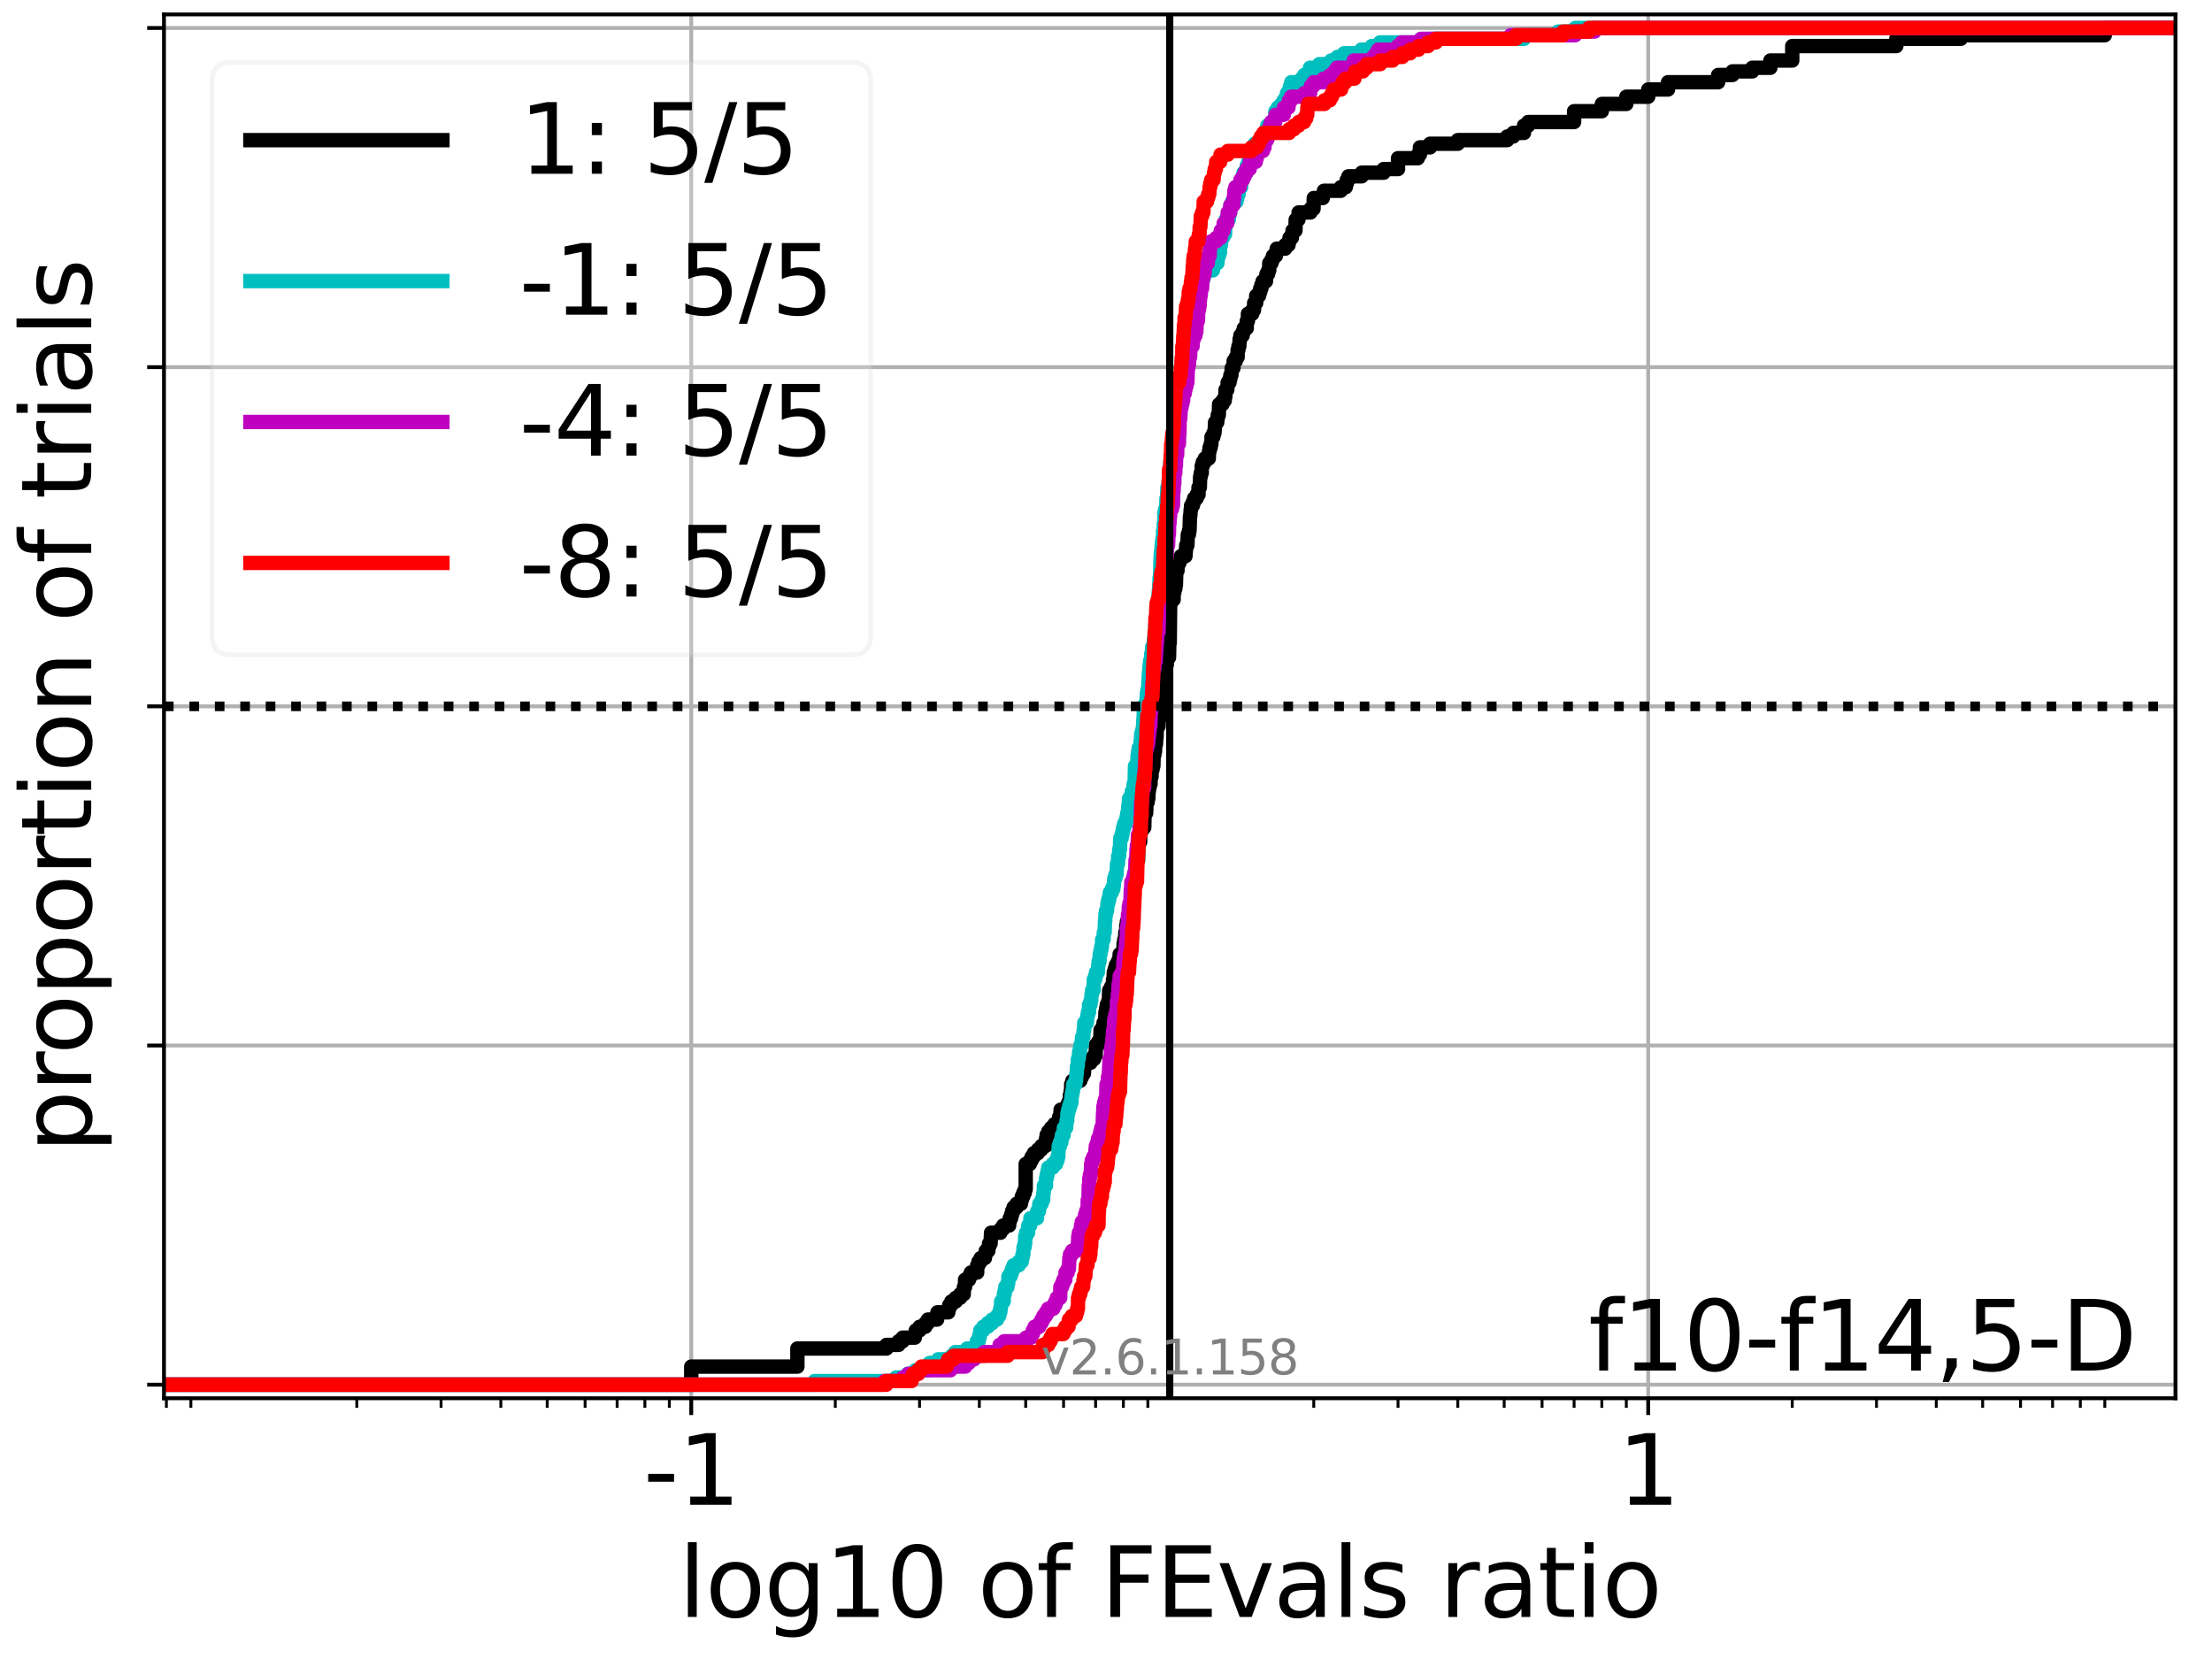 <?xml version="1.0" encoding="utf-8" standalone="no"?>
<!DOCTYPE svg PUBLIC "-//W3C//DTD SVG 1.1//EN"
  "http://www.w3.org/Graphics/SVG/1.1/DTD/svg11.dtd">
<svg xmlns:xlink="http://www.w3.org/1999/xlink" width="460.8pt" height="345.6pt" viewBox="0 0 460.8 345.6" xmlns="http://www.w3.org/2000/svg" version="1.1">
 <defs>
  <style type="text/css">*{stroke-linejoin: round; stroke-linecap: butt}</style>
 </defs>
 <g id="figure_1">
  <g id="patch_1">
   <path d="M 0 345.6 
L 460.8 345.6 
L 460.8 0 
L 0 0 
z
" style="fill: #ffffff"/>
  </g>
  <g id="axes_1">
   <g id="patch_2">
    <path d="M 34.16 291.28 
L 453.192 291.28 
L 453.192 3 
L 34.16 3 
z
" style="fill: #ffffff"/>
   </g>
   <g id="matplotlib.axis_1">
    <g id="xtick_1">
     <g id="line2d_1">
      <path d="M 143.999 291.28 
L 143.999 3 
" clip-path="url(#p4e012f866b)" style="fill: none; stroke: #b0b0b0; stroke-width: 0.8; stroke-linecap: square"/>
     </g>
     <g id="line2d_2">
      <defs>
       <path id="m812139f37d" d="M 0 0 
L 0 3.5 
" style="stroke: #000000; stroke-width: 0.8"/>
      </defs>
      <g>
       <use xlink:href="#m812139f37d" x="143.999" y="291.28" style="stroke: #000000; stroke-width: 0.8"/>
      </g>
     </g>
     <g id="text_1">
      <!-- -1 -->
      <g transform="translate(134.029 313.477)scale(0.2 -0.2)">
       <defs>
        <path id="DejaVuSans-2d" d="M 313 2009 
L 1997 2009 
L 1997 1497 
L 313 1497 
L 313 2009 
z
" transform="scale(0.016)"/>
        <path id="DejaVuSans-31" d="M 794 531 
L 1825 531 
L 1825 4091 
L 703 3866 
L 703 4441 
L 1819 4666 
L 2450 4666 
L 2450 531 
L 3481 531 
L 3481 0 
L 794 0 
L 794 531 
z
" transform="scale(0.016)"/>
       </defs>
       <use xlink:href="#DejaVuSans-2d"/>
       <use xlink:href="#DejaVuSans-31" x="36.084"/>
      </g>
     </g>
    </g>
    <g id="xtick_2">
     <g id="line2d_3">
      <path d="M 343.353 291.28 
L 343.353 3 
" clip-path="url(#p4e012f866b)" style="fill: none; stroke: #b0b0b0; stroke-width: 0.8; stroke-linecap: square"/>
     </g>
     <g id="line2d_4">
      <g>
       <use xlink:href="#m812139f37d" x="343.353" y="291.28" style="stroke: #000000; stroke-width: 0.8"/>
      </g>
     </g>
     <g id="text_2">
      <!-- 1 -->
      <g transform="translate(336.99 313.477)scale(0.2 -0.2)">
       <use xlink:href="#DejaVuSans-31"/>
      </g>
     </g>
    </g>
    <g id="xtick_3">
     <g id="line2d_5">
      <defs>
       <path id="m8f3ded51da" d="M 0 0 
L 0 2 
" style="stroke: #000000; stroke-width: 0.6"/>
      </defs>
      <g>
       <use xlink:href="#m8f3ded51da" x="34.663" y="291.28" style="stroke: #000000; stroke-width: 0.6"/>
      </g>
     </g>
    </g>
    <g id="xtick_4">
     <g id="line2d_6">
      <g>
       <use xlink:href="#m8f3ded51da" x="39.762" y="291.28" style="stroke: #000000; stroke-width: 0.6"/>
      </g>
     </g>
    </g>
    <g id="xtick_5">
     <g id="line2d_7">
      <g>
       <use xlink:href="#m8f3ded51da" x="74.328" y="291.28" style="stroke: #000000; stroke-width: 0.6"/>
      </g>
     </g>
    </g>
    <g id="xtick_6">
     <g id="line2d_8">
      <g>
       <use xlink:href="#m8f3ded51da" x="91.88" y="291.28" style="stroke: #000000; stroke-width: 0.6"/>
      </g>
     </g>
    </g>
    <g id="xtick_7">
     <g id="line2d_9">
      <g>
       <use xlink:href="#m8f3ded51da" x="104.334" y="291.28" style="stroke: #000000; stroke-width: 0.6"/>
      </g>
     </g>
    </g>
    <g id="xtick_8">
     <g id="line2d_10">
      <g>
       <use xlink:href="#m8f3ded51da" x="113.994" y="291.28" style="stroke: #000000; stroke-width: 0.6"/>
      </g>
     </g>
    </g>
    <g id="xtick_9">
     <g id="line2d_11">
      <g>
       <use xlink:href="#m8f3ded51da" x="121.886" y="291.28" style="stroke: #000000; stroke-width: 0.6"/>
      </g>
     </g>
    </g>
    <g id="xtick_10">
     <g id="line2d_12">
      <g>
       <use xlink:href="#m8f3ded51da" x="128.559" y="291.28" style="stroke: #000000; stroke-width: 0.6"/>
      </g>
     </g>
    </g>
    <g id="xtick_11">
     <g id="line2d_13">
      <g>
       <use xlink:href="#m8f3ded51da" x="134.34" y="291.28" style="stroke: #000000; stroke-width: 0.6"/>
      </g>
     </g>
    </g>
    <g id="xtick_12">
     <g id="line2d_14">
      <g>
       <use xlink:href="#m8f3ded51da" x="139.438" y="291.28" style="stroke: #000000; stroke-width: 0.6"/>
      </g>
     </g>
    </g>
    <g id="xtick_13">
     <g id="line2d_15">
      <g>
       <use xlink:href="#m8f3ded51da" x="174.005" y="291.28" style="stroke: #000000; stroke-width: 0.6"/>
      </g>
     </g>
    </g>
    <g id="xtick_14">
     <g id="line2d_16">
      <g>
       <use xlink:href="#m8f3ded51da" x="191.557" y="291.28" style="stroke: #000000; stroke-width: 0.6"/>
      </g>
     </g>
    </g>
    <g id="xtick_15">
     <g id="line2d_17">
      <g>
       <use xlink:href="#m8f3ded51da" x="204.011" y="291.28" style="stroke: #000000; stroke-width: 0.6"/>
      </g>
     </g>
    </g>
    <g id="xtick_16">
     <g id="line2d_18">
      <g>
       <use xlink:href="#m8f3ded51da" x="213.67" y="291.28" style="stroke: #000000; stroke-width: 0.6"/>
      </g>
     </g>
    </g>
    <g id="xtick_17">
     <g id="line2d_19">
      <g>
       <use xlink:href="#m8f3ded51da" x="221.563" y="291.28" style="stroke: #000000; stroke-width: 0.6"/>
      </g>
     </g>
    </g>
    <g id="xtick_18">
     <g id="line2d_20">
      <g>
       <use xlink:href="#m8f3ded51da" x="228.236" y="291.28" style="stroke: #000000; stroke-width: 0.6"/>
      </g>
     </g>
    </g>
    <g id="xtick_19">
     <g id="line2d_21">
      <g>
       <use xlink:href="#m8f3ded51da" x="234.016" y="291.28" style="stroke: #000000; stroke-width: 0.6"/>
      </g>
     </g>
    </g>
    <g id="xtick_20">
     <g id="line2d_22">
      <g>
       <use xlink:href="#m8f3ded51da" x="239.115" y="291.28" style="stroke: #000000; stroke-width: 0.6"/>
      </g>
     </g>
    </g>
    <g id="xtick_21">
     <g id="line2d_23">
      <g>
       <use xlink:href="#m8f3ded51da" x="273.682" y="291.28" style="stroke: #000000; stroke-width: 0.6"/>
      </g>
     </g>
    </g>
    <g id="xtick_22">
     <g id="line2d_24">
      <g>
       <use xlink:href="#m8f3ded51da" x="291.234" y="291.28" style="stroke: #000000; stroke-width: 0.6"/>
      </g>
     </g>
    </g>
    <g id="xtick_23">
     <g id="line2d_25">
      <g>
       <use xlink:href="#m8f3ded51da" x="303.687" y="291.28" style="stroke: #000000; stroke-width: 0.6"/>
      </g>
     </g>
    </g>
    <g id="xtick_24">
     <g id="line2d_26">
      <g>
       <use xlink:href="#m8f3ded51da" x="313.347" y="291.28" style="stroke: #000000; stroke-width: 0.6"/>
      </g>
     </g>
    </g>
    <g id="xtick_25">
     <g id="line2d_27">
      <g>
       <use xlink:href="#m8f3ded51da" x="321.24" y="291.28" style="stroke: #000000; stroke-width: 0.6"/>
      </g>
     </g>
    </g>
    <g id="xtick_26">
     <g id="line2d_28">
      <g>
       <use xlink:href="#m8f3ded51da" x="327.913" y="291.28" style="stroke: #000000; stroke-width: 0.6"/>
      </g>
     </g>
    </g>
    <g id="xtick_27">
     <g id="line2d_29">
      <g>
       <use xlink:href="#m8f3ded51da" x="333.693" y="291.28" style="stroke: #000000; stroke-width: 0.6"/>
      </g>
     </g>
    </g>
    <g id="xtick_28">
     <g id="line2d_30">
      <g>
       <use xlink:href="#m8f3ded51da" x="338.792" y="291.28" style="stroke: #000000; stroke-width: 0.6"/>
      </g>
     </g>
    </g>
    <g id="xtick_29">
     <g id="line2d_31">
      <g>
       <use xlink:href="#m8f3ded51da" x="373.358" y="291.28" style="stroke: #000000; stroke-width: 0.6"/>
      </g>
     </g>
    </g>
    <g id="xtick_30">
     <g id="line2d_32">
      <g>
       <use xlink:href="#m8f3ded51da" x="390.911" y="291.28" style="stroke: #000000; stroke-width: 0.6"/>
      </g>
     </g>
    </g>
    <g id="xtick_31">
     <g id="line2d_33">
      <g>
       <use xlink:href="#m8f3ded51da" x="403.364" y="291.28" style="stroke: #000000; stroke-width: 0.6"/>
      </g>
     </g>
    </g>
    <g id="xtick_32">
     <g id="line2d_34">
      <g>
       <use xlink:href="#m8f3ded51da" x="413.024" y="291.28" style="stroke: #000000; stroke-width: 0.6"/>
      </g>
     </g>
    </g>
    <g id="xtick_33">
     <g id="line2d_35">
      <g>
       <use xlink:href="#m8f3ded51da" x="420.916" y="291.28" style="stroke: #000000; stroke-width: 0.6"/>
      </g>
     </g>
    </g>
    <g id="xtick_34">
     <g id="line2d_36">
      <g>
       <use xlink:href="#m8f3ded51da" x="427.589" y="291.28" style="stroke: #000000; stroke-width: 0.6"/>
      </g>
     </g>
    </g>
    <g id="xtick_35">
     <g id="line2d_37">
      <g>
       <use xlink:href="#m8f3ded51da" x="433.37" y="291.28" style="stroke: #000000; stroke-width: 0.6"/>
      </g>
     </g>
    </g>
    <g id="xtick_36">
     <g id="line2d_38">
      <g>
       <use xlink:href="#m8f3ded51da" x="438.469" y="291.28" style="stroke: #000000; stroke-width: 0.6"/>
      </g>
     </g>
    </g>
    <g id="text_3">
     <!-- log10 of FEvals ratio -->
     <g transform="translate(141.371 336.833)scale(0.2 -0.2)">
      <defs>
       <path id="DejaVuSans-6c" d="M 603 4863 
L 1178 4863 
L 1178 0 
L 603 0 
L 603 4863 
z
" transform="scale(0.016)"/>
       <path id="DejaVuSans-6f" d="M 1959 3097 
Q 1497 3097 1228 2736 
Q 959 2375 959 1747 
Q 959 1119 1226 758 
Q 1494 397 1959 397 
Q 2419 397 2687 759 
Q 2956 1122 2956 1747 
Q 2956 2369 2687 2733 
Q 2419 3097 1959 3097 
z
M 1959 3584 
Q 2709 3584 3137 3096 
Q 3566 2609 3566 1747 
Q 3566 888 3137 398 
Q 2709 -91 1959 -91 
Q 1206 -91 779 398 
Q 353 888 353 1747 
Q 353 2609 779 3096 
Q 1206 3584 1959 3584 
z
" transform="scale(0.016)"/>
       <path id="DejaVuSans-67" d="M 2906 1791 
Q 2906 2416 2648 2759 
Q 2391 3103 1925 3103 
Q 1463 3103 1205 2759 
Q 947 2416 947 1791 
Q 947 1169 1205 825 
Q 1463 481 1925 481 
Q 2391 481 2648 825 
Q 2906 1169 2906 1791 
z
M 3481 434 
Q 3481 -459 3084 -895 
Q 2688 -1331 1869 -1331 
Q 1566 -1331 1297 -1286 
Q 1028 -1241 775 -1147 
L 775 -588 
Q 1028 -725 1275 -790 
Q 1522 -856 1778 -856 
Q 2344 -856 2625 -561 
Q 2906 -266 2906 331 
L 2906 616 
Q 2728 306 2450 153 
Q 2172 0 1784 0 
Q 1141 0 747 490 
Q 353 981 353 1791 
Q 353 2603 747 3093 
Q 1141 3584 1784 3584 
Q 2172 3584 2450 3431 
Q 2728 3278 2906 2969 
L 2906 3500 
L 3481 3500 
L 3481 434 
z
" transform="scale(0.016)"/>
       <path id="DejaVuSans-30" d="M 2034 4250 
Q 1547 4250 1301 3770 
Q 1056 3291 1056 2328 
Q 1056 1369 1301 889 
Q 1547 409 2034 409 
Q 2525 409 2770 889 
Q 3016 1369 3016 2328 
Q 3016 3291 2770 3770 
Q 2525 4250 2034 4250 
z
M 2034 4750 
Q 2819 4750 3233 4129 
Q 3647 3509 3647 2328 
Q 3647 1150 3233 529 
Q 2819 -91 2034 -91 
Q 1250 -91 836 529 
Q 422 1150 422 2328 
Q 422 3509 836 4129 
Q 1250 4750 2034 4750 
z
" transform="scale(0.016)"/>
       <path id="DejaVuSans-20" transform="scale(0.016)"/>
       <path id="DejaVuSans-66" d="M 2375 4863 
L 2375 4384 
L 1825 4384 
Q 1516 4384 1395 4259 
Q 1275 4134 1275 3809 
L 1275 3500 
L 2222 3500 
L 2222 3053 
L 1275 3053 
L 1275 0 
L 697 0 
L 697 3053 
L 147 3053 
L 147 3500 
L 697 3500 
L 697 3744 
Q 697 4328 969 4595 
Q 1241 4863 1831 4863 
L 2375 4863 
z
" transform="scale(0.016)"/>
       <path id="DejaVuSans-46" d="M 628 4666 
L 3309 4666 
L 3309 4134 
L 1259 4134 
L 1259 2759 
L 3109 2759 
L 3109 2228 
L 1259 2228 
L 1259 0 
L 628 0 
L 628 4666 
z
" transform="scale(0.016)"/>
       <path id="DejaVuSans-45" d="M 628 4666 
L 3578 4666 
L 3578 4134 
L 1259 4134 
L 1259 2753 
L 3481 2753 
L 3481 2222 
L 1259 2222 
L 1259 531 
L 3634 531 
L 3634 0 
L 628 0 
L 628 4666 
z
" transform="scale(0.016)"/>
       <path id="DejaVuSans-76" d="M 191 3500 
L 800 3500 
L 1894 563 
L 2988 3500 
L 3597 3500 
L 2284 0 
L 1503 0 
L 191 3500 
z
" transform="scale(0.016)"/>
       <path id="DejaVuSans-61" d="M 2194 1759 
Q 1497 1759 1228 1600 
Q 959 1441 959 1056 
Q 959 750 1161 570 
Q 1363 391 1709 391 
Q 2188 391 2477 730 
Q 2766 1069 2766 1631 
L 2766 1759 
L 2194 1759 
z
M 3341 1997 
L 3341 0 
L 2766 0 
L 2766 531 
Q 2569 213 2275 61 
Q 1981 -91 1556 -91 
Q 1019 -91 701 211 
Q 384 513 384 1019 
Q 384 1609 779 1909 
Q 1175 2209 1959 2209 
L 2766 2209 
L 2766 2266 
Q 2766 2663 2505 2880 
Q 2244 3097 1772 3097 
Q 1472 3097 1187 3025 
Q 903 2953 641 2809 
L 641 3341 
Q 956 3463 1253 3523 
Q 1550 3584 1831 3584 
Q 2591 3584 2966 3190 
Q 3341 2797 3341 1997 
z
" transform="scale(0.016)"/>
       <path id="DejaVuSans-73" d="M 2834 3397 
L 2834 2853 
Q 2591 2978 2328 3040 
Q 2066 3103 1784 3103 
Q 1356 3103 1142 2972 
Q 928 2841 928 2578 
Q 928 2378 1081 2264 
Q 1234 2150 1697 2047 
L 1894 2003 
Q 2506 1872 2764 1633 
Q 3022 1394 3022 966 
Q 3022 478 2636 193 
Q 2250 -91 1575 -91 
Q 1294 -91 989 -36 
Q 684 19 347 128 
L 347 722 
Q 666 556 975 473 
Q 1284 391 1588 391 
Q 1994 391 2212 530 
Q 2431 669 2431 922 
Q 2431 1156 2273 1281 
Q 2116 1406 1581 1522 
L 1381 1569 
Q 847 1681 609 1914 
Q 372 2147 372 2553 
Q 372 3047 722 3315 
Q 1072 3584 1716 3584 
Q 2034 3584 2315 3537 
Q 2597 3491 2834 3397 
z
" transform="scale(0.016)"/>
       <path id="DejaVuSans-72" d="M 2631 2963 
Q 2534 3019 2420 3045 
Q 2306 3072 2169 3072 
Q 1681 3072 1420 2755 
Q 1159 2438 1159 1844 
L 1159 0 
L 581 0 
L 581 3500 
L 1159 3500 
L 1159 2956 
Q 1341 3275 1631 3429 
Q 1922 3584 2338 3584 
Q 2397 3584 2469 3576 
Q 2541 3569 2628 3553 
L 2631 2963 
z
" transform="scale(0.016)"/>
       <path id="DejaVuSans-74" d="M 1172 4494 
L 1172 3500 
L 2356 3500 
L 2356 3053 
L 1172 3053 
L 1172 1153 
Q 1172 725 1289 603 
Q 1406 481 1766 481 
L 2356 481 
L 2356 0 
L 1766 0 
Q 1100 0 847 248 
Q 594 497 594 1153 
L 594 3053 
L 172 3053 
L 172 3500 
L 594 3500 
L 594 4494 
L 1172 4494 
z
" transform="scale(0.016)"/>
       <path id="DejaVuSans-69" d="M 603 3500 
L 1178 3500 
L 1178 0 
L 603 0 
L 603 3500 
z
M 603 4863 
L 1178 4863 
L 1178 4134 
L 603 4134 
L 603 4863 
z
" transform="scale(0.016)"/>
      </defs>
      <use xlink:href="#DejaVuSans-6c"/>
      <use xlink:href="#DejaVuSans-6f" x="27.783"/>
      <use xlink:href="#DejaVuSans-67" x="88.965"/>
      <use xlink:href="#DejaVuSans-31" x="152.441"/>
      <use xlink:href="#DejaVuSans-30" x="216.064"/>
      <use xlink:href="#DejaVuSans-20" x="279.688"/>
      <use xlink:href="#DejaVuSans-6f" x="311.475"/>
      <use xlink:href="#DejaVuSans-66" x="372.656"/>
      <use xlink:href="#DejaVuSans-20" x="407.861"/>
      <use xlink:href="#DejaVuSans-46" x="439.648"/>
      <use xlink:href="#DejaVuSans-45" x="497.168"/>
      <use xlink:href="#DejaVuSans-76" x="560.352"/>
      <use xlink:href="#DejaVuSans-61" x="619.531"/>
      <use xlink:href="#DejaVuSans-6c" x="680.811"/>
      <use xlink:href="#DejaVuSans-73" x="708.594"/>
      <use xlink:href="#DejaVuSans-20" x="760.693"/>
      <use xlink:href="#DejaVuSans-72" x="792.48"/>
      <use xlink:href="#DejaVuSans-61" x="833.594"/>
      <use xlink:href="#DejaVuSans-74" x="894.873"/>
      <use xlink:href="#DejaVuSans-69" x="934.082"/>
      <use xlink:href="#DejaVuSans-6f" x="961.865"/>
     </g>
    </g>
   </g>
   <g id="matplotlib.axis_2">
    <g id="ytick_1">
     <g id="line2d_39">
      <path d="M 34.16 288.454 
L 453.192 288.454 
" clip-path="url(#p4e012f866b)" style="fill: none; stroke: #b0b0b0; stroke-width: 0.8; stroke-linecap: square"/>
     </g>
     <g id="line2d_40">
      <defs>
       <path id="mecc41ce97c" d="M 0 0 
L -3.5 0 
" style="stroke: #000000; stroke-width: 0.8"/>
      </defs>
      <g>
       <use xlink:href="#mecc41ce97c" x="34.16" y="288.454" style="stroke: #000000; stroke-width: 0.8"/>
      </g>
     </g>
    </g>
    <g id="ytick_2">
     <g id="line2d_41">
      <path d="M 34.16 217.797 
L 453.192 217.797 
" clip-path="url(#p4e012f866b)" style="fill: none; stroke: #b0b0b0; stroke-width: 0.8; stroke-linecap: square"/>
     </g>
     <g id="line2d_42">
      <g>
       <use xlink:href="#mecc41ce97c" x="34.16" y="217.797" style="stroke: #000000; stroke-width: 0.8"/>
      </g>
     </g>
    </g>
    <g id="ytick_3">
     <g id="line2d_43">
      <path d="M 34.16 147.14 
L 453.192 147.14 
" clip-path="url(#p4e012f866b)" style="fill: none; stroke: #b0b0b0; stroke-width: 0.8; stroke-linecap: square"/>
     </g>
     <g id="line2d_44">
      <g>
       <use xlink:href="#mecc41ce97c" x="34.16" y="147.14" style="stroke: #000000; stroke-width: 0.8"/>
      </g>
     </g>
    </g>
    <g id="ytick_4">
     <g id="line2d_45">
      <path d="M 34.16 76.483 
L 453.192 76.483 
" clip-path="url(#p4e012f866b)" style="fill: none; stroke: #b0b0b0; stroke-width: 0.8; stroke-linecap: square"/>
     </g>
     <g id="line2d_46">
      <g>
       <use xlink:href="#mecc41ce97c" x="34.16" y="76.483" style="stroke: #000000; stroke-width: 0.8"/>
      </g>
     </g>
    </g>
    <g id="ytick_5">
     <g id="line2d_47">
      <path d="M 34.16 5.826 
L 453.192 5.826 
" clip-path="url(#p4e012f866b)" style="fill: none; stroke: #b0b0b0; stroke-width: 0.8; stroke-linecap: square"/>
     </g>
     <g id="line2d_48">
      <g>
       <use xlink:href="#mecc41ce97c" x="34.16" y="5.826" style="stroke: #000000; stroke-width: 0.8"/>
      </g>
     </g>
    </g>
    <g id="text_4">
     <!-- proportion of trials -->
     <g transform="translate(19.001 240.146)rotate(-90)scale(0.2 -0.2)">
      <defs>
       <path id="DejaVuSans-70" d="M 1159 525 
L 1159 -1331 
L 581 -1331 
L 581 3500 
L 1159 3500 
L 1159 2969 
Q 1341 3281 1617 3432 
Q 1894 3584 2278 3584 
Q 2916 3584 3314 3078 
Q 3713 2572 3713 1747 
Q 3713 922 3314 415 
Q 2916 -91 2278 -91 
Q 1894 -91 1617 61 
Q 1341 213 1159 525 
z
M 3116 1747 
Q 3116 2381 2855 2742 
Q 2594 3103 2138 3103 
Q 1681 3103 1420 2742 
Q 1159 2381 1159 1747 
Q 1159 1113 1420 752 
Q 1681 391 2138 391 
Q 2594 391 2855 752 
Q 3116 1113 3116 1747 
z
" transform="scale(0.016)"/>
       <path id="DejaVuSans-6e" d="M 3513 2113 
L 3513 0 
L 2938 0 
L 2938 2094 
Q 2938 2591 2744 2837 
Q 2550 3084 2163 3084 
Q 1697 3084 1428 2787 
Q 1159 2491 1159 1978 
L 1159 0 
L 581 0 
L 581 3500 
L 1159 3500 
L 1159 2956 
Q 1366 3272 1645 3428 
Q 1925 3584 2291 3584 
Q 2894 3584 3203 3211 
Q 3513 2838 3513 2113 
z
" transform="scale(0.016)"/>
      </defs>
      <use xlink:href="#DejaVuSans-70"/>
      <use xlink:href="#DejaVuSans-72" x="63.477"/>
      <use xlink:href="#DejaVuSans-6f" x="102.34"/>
      <use xlink:href="#DejaVuSans-70" x="163.521"/>
      <use xlink:href="#DejaVuSans-6f" x="226.998"/>
      <use xlink:href="#DejaVuSans-72" x="288.18"/>
      <use xlink:href="#DejaVuSans-74" x="329.293"/>
      <use xlink:href="#DejaVuSans-69" x="368.502"/>
      <use xlink:href="#DejaVuSans-6f" x="396.285"/>
      <use xlink:href="#DejaVuSans-6e" x="457.467"/>
      <use xlink:href="#DejaVuSans-20" x="520.846"/>
      <use xlink:href="#DejaVuSans-6f" x="552.633"/>
      <use xlink:href="#DejaVuSans-66" x="613.814"/>
      <use xlink:href="#DejaVuSans-20" x="649.02"/>
      <use xlink:href="#DejaVuSans-74" x="680.807"/>
      <use xlink:href="#DejaVuSans-72" x="720.016"/>
      <use xlink:href="#DejaVuSans-69" x="761.129"/>
      <use xlink:href="#DejaVuSans-61" x="788.912"/>
      <use xlink:href="#DejaVuSans-6c" x="850.191"/>
      <use xlink:href="#DejaVuSans-73" x="877.975"/>
     </g>
    </g>
   </g>
   <g id="line2d_49">
    <path d="M 34.16 288.454 
L 143.999 288.454 
L 143.999 284.685 
L 166.112 284.685 
L 166.112 280.917 
L 184.671 280.917 
L 184.671 280.163 
L 187.198 280.163 
L 187.198 279.41 
L 188.046 279.41 
L 188.046 278.656 
L 190.573 278.656 
L 190.573 277.902 
L 190.772 277.902 
L 190.772 277.149 
L 191.557 277.149 
L 191.557 276.395 
L 192.758 276.395 
L 192.758 275.641 
L 193.299 275.641 
L 193.299 274.888 
L 195.211 274.888 
L 195.285 273.38 
L 197.549 273.38 
L 197.549 272.627 
L 197.738 272.627 
L 197.738 271.873 
L 198.178 271.873 
L 198.178 271.119 
L 199.105 271.119 
L 199.105 270.366 
L 200.012 270.366 
L 200.012 269.612 
L 200.762 269.612 
L 200.803 268.105 
L 201.037 268.105 
L 201.037 266.597 
L 201.867 266.597 
L 201.867 265.844 
L 202.247 265.844 
L 202.247 265.09 
L 203.564 265.09 
L 203.564 263.583 
L 203.831 263.583 
L 203.831 262.829 
L 204.283 262.829 
L 204.283 262.075 
L 205.177 262.075 
L 205.177 261.321 
L 205.354 261.321 
L 205.354 260.568 
L 205.885 260.568 
L 205.885 259.814 
L 206.031 259.814 
L 206.031 259.06 
L 206.358 259.06 
L 206.455 256.799 
L 208.413 256.799 
L 208.413 256.046 
L 208.982 256.046 
L 208.982 255.292 
L 210.222 255.292 
L 210.222 254.538 
L 210.345 254.538 
L 210.345 253.785 
L 210.632 253.785 
L 210.632 253.031 
L 210.85 253.031 
L 210.85 252.277 
L 211.143 252.277 
L 211.143 251.524 
L 211.777 251.524 
L 211.777 250.77 
L 212.684 250.77 
L 212.684 250.016 
L 212.859 250.016 
L 212.859 249.263 
L 213.16 249.263 
L 213.16 248.509 
L 213.475 248.509 
L 213.475 247.755 
L 213.67 247.755 
L 213.67 242.48 
L 214.539 242.48 
L 214.539 241.726 
L 214.92 241.726 
L 214.92 240.972 
L 215.373 240.972 
L 215.373 240.219 
L 216.234 240.219 
L 216.234 239.465 
L 216.955 239.465 
L 216.955 238.711 
L 217.849 238.711 
L 217.9 237.204 
L 218.026 237.204 
L 218.026 236.45 
L 218.376 236.45 
L 218.376 235.697 
L 218.96 235.697 
L 218.96 234.943 
L 219.645 234.943 
L 219.645 234.189 
L 220.638 234.189 
L 220.638 232.682 
L 220.881 232.682 
L 220.946 231.175 
L 222.172 231.175 
L 222.172 230.421 
L 222.536 230.421 
L 222.536 229.667 
L 222.855 229.667 
L 222.872 228.16 
L 223.017 228.16 
L 223.017 227.406 
L 223.143 227.406 
L 223.143 225.899 
L 223.399 225.899 
L 223.399 225.145 
L 225.04 225.145 
L 225.04 224.392 
L 225.377 224.392 
L 225.377 223.638 
L 225.798 223.638 
L 225.89 222.13 
L 226.062 222.13 
L 226.062 221.377 
L 227.203 221.377 
L 227.203 220.623 
L 227.924 220.623 
L 227.924 219.869 
L 228.236 219.869 
L 228.324 217.608 
L 228.861 217.608 
L 228.861 216.855 
L 229.225 216.855 
L 229.265 214.594 
L 229.72 214.594 
L 229.72 213.84 
L 229.883 213.84 
L 229.883 213.086 
L 230.217 213.086 
L 230.287 210.825 
L 230.429 210.825 
L 230.429 210.072 
L 230.558 210.072 
L 230.558 209.318 
L 230.857 209.318 
L 230.857 208.564 
L 230.989 208.564 
L 231.067 206.303 
L 231.469 206.303 
L 231.469 205.55 
L 231.867 205.55 
L 231.867 204.042 
L 231.991 204.042 
L 232.019 202.535 
L 232.246 202.535 
L 232.246 201.781 
L 232.472 201.781 
L 232.472 201.028 
L 232.874 201.028 
L 232.874 200.274 
L 233.166 200.274 
L 233.246 198.767 
L 233.978 198.767 
L 234.074 196.506 
L 234.208 196.506 
L 234.208 195.752 
L 234.364 195.752 
L 234.428 194.245 
L 234.581 194.245 
L 234.643 192.737 
L 234.751 192.737 
L 234.751 191.984 
L 234.989 191.984 
L 234.989 191.23 
L 235.152 191.23 
L 235.152 190.476 
L 235.391 190.476 
L 235.391 189.723 
L 235.554 189.723 
L 235.61 187.462 
L 235.724 187.462 
L 235.751 185.954 
L 235.958 185.954 
L 235.96 184.447 
L 236.078 184.447 
L 236.11 182.939 
L 236.274 182.939 
L 236.274 182.186 
L 236.43 182.186 
L 236.43 181.432 
L 236.589 181.432 
L 236.676 179.925 
L 236.776 179.925 
L 236.776 179.171 
L 237.09 179.171 
L 237.136 176.156 
L 237.215 176.156 
L 237.215 175.403 
L 237.515 175.403 
L 237.538 173.142 
L 237.844 173.142 
L 237.844 172.388 
L 238.372 172.388 
L 238.435 169.373 
L 238.77 169.373 
L 238.837 167.112 
L 239.076 167.112 
L 239.076 166.359 
L 239.213 166.359 
L 239.264 164.851 
L 239.331 164.851 
L 239.331 164.098 
L 239.477 164.098 
L 239.477 163.344 
L 239.677 163.344 
L 239.697 161.837 
L 239.879 161.837 
L 239.932 160.329 
L 240.099 160.329 
L 240.099 159.576 
L 240.269 159.576 
L 240.325 157.315 
L 240.468 157.315 
L 240.468 156.561 
L 240.606 156.561 
L 240.658 155.054 
L 240.801 155.054 
L 240.897 153.546 
L 240.932 153.546 
L 240.993 151.285 
L 241.347 151.285 
L 241.395 149.778 
L 241.529 149.778 
L 241.532 148.271 
L 241.749 148.271 
L 241.769 146.763 
L 241.88 146.763 
L 241.986 143.748 
L 242.045 143.748 
L 242.045 142.995 
L 242.257 142.995 
L 242.257 141.487 
L 242.447 141.487 
L 242.447 140.734 
L 242.693 140.734 
L 242.787 139.226 
L 242.889 139.226 
L 242.889 138.473 
L 243.063 138.473 
L 243.063 136.965 
L 243.53 136.965 
L 243.588 133.951 
L 243.676 133.951 
L 243.764 125.66 
L 243.948 125.66 
L 243.948 124.907 
L 244.491 124.907 
L 244.491 123.399 
L 244.642 123.399 
L 244.642 122.646 
L 244.842 122.646 
L 244.842 121.892 
L 244.961 121.892 
L 245.05 118.877 
L 245.297 118.877 
L 245.302 117.37 
L 245.658 117.37 
L 245.658 116.616 
L 245.995 116.616 
L 245.995 115.863 
L 246.95 115.863 
L 247.058 114.355 
L 247.105 114.355 
L 247.105 113.602 
L 247.355 113.602 
L 247.443 111.341 
L 247.675 111.341 
L 247.675 110.587 
L 247.802 110.587 
L 247.891 107.572 
L 247.953 107.572 
L 248.055 106.065 
L 248.129 106.065 
L 248.129 105.311 
L 248.5 105.311 
L 248.5 104.557 
L 248.755 104.557 
L 248.755 103.804 
L 249.296 103.804 
L 249.296 103.05 
L 249.672 103.05 
L 249.672 101.543 
L 249.947 101.543 
L 250.01 99.282 
L 250.149 99.282 
L 250.149 98.528 
L 250.349 98.528 
L 250.349 97.021 
L 250.56 97.021 
L 250.56 96.267 
L 250.98 96.267 
L 250.98 95.513 
L 251.814 95.513 
L 251.852 94.006 
L 251.977 94.006 
L 251.977 93.252 
L 252.204 93.252 
L 252.204 92.499 
L 252.363 92.499 
L 252.381 90.991 
L 252.773 90.991 
L 252.773 90.238 
L 252.988 90.238 
L 253.099 88.73 
L 253.12 88.73 
L 253.12 87.977 
L 253.569 87.977 
L 253.569 87.223 
L 253.681 87.223 
L 253.681 86.469 
L 253.897 86.469 
L 253.961 84.208 
L 254.671 84.208 
L 254.671 83.455 
L 255.129 83.455 
L 255.129 82.701 
L 255.26 82.701 
L 255.302 81.194 
L 255.671 81.194 
L 255.741 79.686 
L 256.129 79.686 
L 256.129 78.933 
L 256.301 78.933 
L 256.301 78.179 
L 256.521 78.179 
L 256.592 76.672 
L 256.951 76.672 
L 256.998 75.164 
L 257.462 75.164 
L 257.462 74.411 
L 257.818 74.411 
L 257.82 72.903 
L 257.982 72.903 
L 257.982 72.15 
L 258.171 72.15 
L 258.242 70.642 
L 258.387 70.642 
L 258.387 69.888 
L 258.869 69.888 
L 258.869 69.135 
L 259.105 69.135 
L 259.105 68.381 
L 259.72 68.381 
L 259.72 66.874 
L 259.967 66.874 
L 259.967 65.366 
L 260.865 65.366 
L 260.865 64.613 
L 261.228 64.613 
L 261.266 63.105 
L 261.689 63.105 
L 261.691 61.598 
L 262.307 61.598 
L 262.307 60.844 
L 262.527 60.844 
L 262.527 60.091 
L 262.77 60.091 
L 262.77 59.337 
L 263.036 59.337 
L 263.036 58.583 
L 263.729 58.583 
L 263.824 57.076 
L 264.177 57.076 
L 264.177 56.322 
L 264.411 56.322 
L 264.411 54.815 
L 264.875 54.815 
L 264.875 54.061 
L 265.176 54.061 
L 265.176 53.308 
L 265.789 53.308 
L 265.789 52.554 
L 265.963 52.554 
L 265.963 51.8 
L 267.727 51.8 
L 267.727 51.047 
L 268.42 51.047 
L 268.42 50.293 
L 268.627 50.293 
L 268.627 49.539 
L 269.121 49.539 
L 269.121 48.786 
L 269.268 48.786 
L 269.268 48.032 
L 269.868 48.032 
L 269.915 45.771 
L 270.48 45.771 
L 270.523 44.264 
L 272.992 44.264 
L 272.992 43.51 
L 273.633 43.51 
L 273.682 41.249 
L 275.568 41.249 
L 275.568 40.495 
L 275.801 40.495 
L 275.801 39.742 
L 279.307 39.742 
L 279.307 38.988 
L 280.355 38.988 
L 280.355 38.234 
L 280.562 38.234 
L 280.562 37.481 
L 280.9 37.481 
L 280.9 36.727 
L 283.672 36.727 
L 283.672 35.973 
L 288.24 35.973 
L 288.24 35.22 
L 291.234 35.22 
L 291.234 32.959 
L 295.36 32.959 
L 295.36 32.205 
L 295.795 32.205 
L 295.795 30.697 
L 297.907 30.697 
L 297.907 29.944 
L 303.687 29.944 
L 303.687 29.19 
L 313.979 29.19 
L 313.979 28.436 
L 315.233 28.436 
L 315.233 27.683 
L 317.473 27.683 
L 317.473 26.175 
L 318.344 26.175 
L 318.344 25.422 
L 327.913 25.422 
L 327.913 23.161 
L 333.693 23.161 
L 333.693 21.653 
L 338.792 21.653 
L 338.792 20.146 
L 343.353 20.146 
L 343.353 18.639 
L 347.479 18.639 
L 347.479 17.131 
L 357.918 17.131 
L 357.918 15.624 
L 360.905 15.624 
L 360.905 14.87 
L 365.031 14.87 
L 365.031 14.117 
L 368.797 14.117 
L 368.797 12.609 
L 373.358 12.609 
L 373.358 9.595 
L 395.037 9.595 
L 395.037 8.087 
L 408.463 8.087 
L 408.463 7.334 
L 438.469 7.334 
L 438.469 5.826 
L 453.192 5.826 
L 453.192 5.826 
" clip-path="url(#p4e012f866b)" style="fill: none; stroke: #000000; stroke-width: 3; stroke-linecap: square"/>
   </g>
   <g id="line2d_50">
    <path clip-path="url(#p4e012f866b)" style="fill: none; stroke: #000000; stroke-width: 3; stroke-linecap: square"/>
   </g>
   <g id="line2d_51">
    <path d="M 34.16 288.454 
L 169.69 288.454 
L 169.69 287.7 
L 186.676 287.7 
L 186.676 286.946 
L 189.067 286.946 
L 189.067 286.193 
L 190.708 286.193 
L 190.708 285.439 
L 193.185 285.439 
L 193.185 284.685 
L 193.636 284.685 
L 193.636 283.932 
L 195.43 283.932 
L 195.43 283.178 
L 198.276 283.178 
L 198.276 282.424 
L 198.975 282.424 
L 198.975 281.671 
L 201.472 281.671 
L 201.472 280.917 
L 203.281 280.917 
L 203.281 280.163 
L 203.49 280.163 
L 203.49 279.41 
L 203.873 279.41 
L 203.873 278.656 
L 204.079 278.656 
L 204.079 277.902 
L 204.216 277.902 
L 204.216 277.149 
L 204.825 277.149 
L 204.825 276.395 
L 205.76 276.395 
L 205.76 275.641 
L 206.677 275.641 
L 206.677 274.888 
L 207.693 274.888 
L 207.693 274.134 
L 208.161 274.134 
L 208.161 273.38 
L 208.367 273.38 
L 208.367 272.627 
L 208.503 272.627 
L 208.558 271.119 
L 209.078 271.119 
L 209.113 269.612 
L 209.284 269.612 
L 209.284 268.858 
L 209.421 268.858 
L 209.421 268.105 
L 209.877 268.105 
L 209.877 267.351 
L 210.03 267.351 
L 210.084 265.844 
L 210.552 265.844 
L 210.552 265.09 
L 210.824 265.09 
L 210.824 264.336 
L 211.147 264.336 
L 211.147 263.583 
L 212.222 263.583 
L 212.222 262.829 
L 212.846 262.829 
L 212.846 262.075 
L 213.008 262.075 
L 213.008 261.321 
L 213.174 261.321 
L 213.226 259.814 
L 213.432 259.814 
L 213.432 259.06 
L 213.559 259.06 
L 213.568 257.553 
L 213.763 257.553 
L 213.763 256.799 
L 214.177 256.799 
L 214.202 255.292 
L 214.607 255.292 
L 214.653 253.785 
L 216.017 253.785 
L 216.084 252.277 
L 216.447 252.277 
L 216.509 250.77 
L 216.978 250.77 
L 216.978 250.016 
L 217.296 250.016 
L 217.353 248.509 
L 217.427 248.509 
L 217.462 247.002 
L 217.893 247.002 
L 217.91 245.494 
L 218.045 245.494 
L 218.045 244.741 
L 218.213 244.741 
L 218.213 243.987 
L 218.379 243.987 
L 218.379 243.233 
L 219.293 243.233 
L 219.293 242.48 
L 219.992 242.48 
L 219.992 241.726 
L 220.304 241.726 
L 220.304 240.972 
L 220.463 240.972 
L 220.561 238.711 
L 220.823 238.711 
L 220.823 237.958 
L 221.093 237.958 
L 221.093 237.204 
L 221.222 237.204 
L 221.222 236.45 
L 221.574 236.45 
L 221.621 234.943 
L 222.098 234.943 
L 222.19 233.436 
L 222.332 233.436 
L 222.36 231.928 
L 222.527 231.928 
L 222.527 231.175 
L 222.735 231.175 
L 222.735 230.421 
L 222.961 230.421 
L 222.961 229.667 
L 223.219 229.667 
L 223.25 228.16 
L 223.363 228.16 
L 223.363 227.406 
L 223.505 227.406 
L 223.57 225.899 
L 224.023 225.899 
L 224.023 225.145 
L 224.161 225.145 
L 224.228 223.638 
L 224.298 223.638 
L 224.365 222.13 
L 224.507 222.13 
L 224.553 220.623 
L 224.716 220.623 
L 224.807 219.116 
L 224.974 219.116 
L 224.974 218.362 
L 225.109 218.362 
L 225.109 217.608 
L 225.369 217.608 
L 225.401 216.101 
L 225.656 216.101 
L 225.746 214.594 
L 225.863 214.594 
L 225.866 213.086 
L 226.415 213.086 
L 226.518 211.579 
L 226.635 211.579 
L 226.635 210.825 
L 226.862 210.825 
L 226.869 209.318 
L 227.159 209.318 
L 227.159 208.564 
L 227.299 208.564 
L 227.397 207.057 
L 227.498 207.057 
L 227.498 206.303 
L 227.804 206.303 
L 227.858 204.042 
L 228.134 204.042 
L 228.134 203.289 
L 228.323 203.289 
L 228.323 202.535 
L 228.707 202.535 
L 228.775 201.028 
L 228.862 201.028 
L 228.862 200.274 
L 229.062 200.274 
L 229.087 198.767 
L 229.253 198.767 
L 229.253 198.013 
L 229.401 198.013 
L 229.401 197.259 
L 229.551 197.259 
L 229.592 195.752 
L 229.89 195.752 
L 229.943 194.245 
L 230.114 194.245 
L 230.187 191.984 
L 230.235 191.984 
L 230.289 190.476 
L 230.409 190.476 
L 230.409 189.723 
L 230.611 189.723 
L 230.709 188.215 
L 230.861 188.215 
L 230.861 187.462 
L 231.068 187.462 
L 231.068 186.708 
L 231.196 186.708 
L 231.196 185.954 
L 231.608 185.954 
L 231.608 185.2 
L 231.929 185.2 
L 231.929 184.447 
L 232.044 184.447 
L 232.136 182.939 
L 232.371 182.939 
L 232.371 182.186 
L 232.599 182.186 
L 232.699 179.925 
L 232.907 179.925 
L 232.923 178.417 
L 233.121 178.417 
L 233.157 176.91 
L 233.31 176.91 
L 233.371 174.649 
L 233.647 174.649 
L 233.647 173.895 
L 233.822 173.895 
L 233.822 173.142 
L 233.964 173.142 
L 233.964 172.388 
L 234.169 172.388 
L 234.169 171.634 
L 234.496 171.634 
L 234.496 170.881 
L 234.717 170.881 
L 234.717 170.127 
L 234.836 170.127 
L 234.836 169.373 
L 235.008 169.373 
L 235.055 167.866 
L 235.132 167.866 
L 235.215 166.359 
L 235.616 166.359 
L 235.616 165.605 
L 235.783 165.605 
L 235.783 164.851 
L 236.062 164.851 
L 236.166 163.344 
L 236.353 163.344 
L 236.444 159.576 
L 236.886 159.576 
L 236.99 157.315 
L 237.102 157.315 
L 237.102 156.561 
L 237.215 156.561 
L 237.215 155.807 
L 237.546 155.807 
L 237.618 154.3 
L 237.687 154.3 
L 237.75 152.793 
L 237.965 152.793 
L 237.965 152.039 
L 238.086 152.039 
L 238.194 149.778 
L 238.254 149.778 
L 238.269 148.271 
L 238.454 148.271 
L 238.462 146.763 
L 238.79 146.763 
L 238.875 145.256 
L 238.911 145.256 
L 238.911 144.502 
L 239.028 144.502 
L 239.028 143.748 
L 239.161 143.748 
L 239.27 141.487 
L 239.279 141.487 
L 239.364 139.98 
L 239.42 139.98 
L 239.503 138.473 
L 239.584 138.473 
L 239.584 137.719 
L 239.751 137.719 
L 239.816 136.212 
L 239.937 136.212 
L 240.025 134.704 
L 240.337 134.704 
L 240.372 133.197 
L 240.473 133.197 
L 240.539 131.69 
L 240.614 131.69 
L 240.67 130.182 
L 240.733 130.182 
L 240.781 128.675 
L 240.901 128.675 
L 240.924 127.168 
L 241.138 127.168 
L 241.23 124.907 
L 241.284 124.907 
L 241.385 123.399 
L 241.402 123.399 
L 241.503 121.892 
L 241.521 121.892 
L 241.553 120.385 
L 241.66 120.385 
L 241.752 116.616 
L 241.775 116.616 
L 241.84 115.109 
L 241.904 115.109 
L 242.001 113.602 
L 242.059 113.602 
L 242.059 112.848 
L 242.173 112.848 
L 242.173 112.094 
L 242.291 112.094 
L 242.297 110.587 
L 242.403 110.587 
L 242.443 109.08 
L 242.523 109.08 
L 242.578 106.818 
L 242.718 106.818 
L 242.718 106.065 
L 242.925 106.065 
L 243.001 103.804 
L 243.121 103.804 
L 243.187 101.543 
L 243.399 101.543 
L 243.467 100.035 
L 243.676 100.035 
L 243.72 97.021 
L 243.789 97.021 
L 243.789 96.267 
L 243.954 96.267 
L 244.055 94.76 
L 244.122 94.76 
L 244.224 92.499 
L 244.485 92.499 
L 244.506 90.991 
L 244.671 90.991 
L 244.742 89.484 
L 245.103 89.484 
L 245.157 87.977 
L 245.27 87.977 
L 245.324 86.469 
L 245.455 86.469 
L 245.564 84.208 
L 245.579 84.208 
L 245.647 82.701 
L 245.805 82.701 
L 245.891 81.194 
L 245.945 81.194 
L 246.012 78.933 
L 246.063 78.933 
L 246.068 77.425 
L 246.231 77.425 
L 246.3 74.411 
L 246.601 74.411 
L 246.607 72.903 
L 246.796 72.903 
L 246.852 70.642 
L 246.964 70.642 
L 247.033 69.135 
L 247.363 69.135 
L 247.366 67.627 
L 247.584 67.627 
L 247.584 66.874 
L 247.877 66.874 
L 247.885 65.366 
L 248.504 65.366 
L 248.504 64.613 
L 248.621 64.613 
L 248.621 63.859 
L 248.937 63.859 
L 248.993 62.352 
L 249.117 62.352 
L 249.146 60.844 
L 249.426 60.844 
L 249.456 59.337 
L 249.845 59.337 
L 249.845 58.583 
L 250.569 58.583 
L 250.569 57.83 
L 250.778 57.83 
L 250.778 57.076 
L 251.014 57.076 
L 251.014 56.322 
L 252.674 56.322 
L 252.674 55.569 
L 252.868 55.569 
L 252.868 54.815 
L 253.616 54.815 
L 253.716 53.308 
L 253.938 53.308 
L 253.938 52.554 
L 254.151 52.554 
L 254.171 51.047 
L 254.36 51.047 
L 254.371 49.539 
L 254.771 49.539 
L 254.771 48.786 
L 255.201 48.786 
L 255.281 46.525 
L 255.321 46.525 
L 255.321 45.771 
L 255.973 45.771 
L 255.973 45.017 
L 256.09 45.017 
L 256.09 44.264 
L 256.271 44.264 
L 256.324 42.756 
L 256.65 42.756 
L 256.65 42.003 
L 257.589 42.003 
L 257.589 41.249 
L 257.742 41.249 
L 257.742 40.495 
L 258.02 40.495 
L 258.08 38.988 
L 258.542 38.988 
L 258.553 37.481 
L 258.845 37.481 
L 258.845 36.727 
L 259.042 36.727 
L 259.042 35.973 
L 259.691 35.973 
L 259.744 34.466 
L 260.067 34.466 
L 260.067 33.712 
L 260.205 33.712 
L 260.205 32.959 
L 260.651 32.959 
L 260.651 32.205 
L 261.009 32.205 
L 261.009 31.451 
L 261.228 31.451 
L 261.228 30.697 
L 261.384 30.697 
L 261.384 29.944 
L 262.498 29.944 
L 262.498 29.19 
L 263.242 29.19 
L 263.242 28.436 
L 263.373 28.436 
L 263.373 27.683 
L 263.789 27.683 
L 263.789 26.929 
L 263.988 26.929 
L 263.988 26.175 
L 265.182 26.175 
L 265.182 25.422 
L 265.509 25.422 
L 265.509 24.668 
L 265.634 24.668 
L 265.692 23.161 
L 266.181 23.161 
L 266.181 22.407 
L 266.955 22.407 
L 266.955 21.653 
L 267.412 21.653 
L 267.412 20.9 
L 267.901 20.9 
L 267.901 20.146 
L 268.111 20.146 
L 268.111 19.392 
L 268.559 19.392 
L 268.559 18.639 
L 268.764 18.639 
L 268.764 17.885 
L 268.992 17.885 
L 268.992 17.131 
L 271.126 17.131 
L 271.126 16.378 
L 271.693 16.378 
L 271.693 15.624 
L 272.847 15.624 
L 272.885 14.117 
L 274.826 14.117 
L 274.826 13.363 
L 277.281 13.363 
L 277.281 12.609 
L 278.608 12.609 
L 278.608 11.856 
L 279.987 11.856 
L 279.987 11.102 
L 283.569 11.102 
L 283.569 10.348 
L 285.747 10.348 
L 285.747 9.595 
L 287.467 9.595 
L 287.467 8.841 
L 298.298 8.841 
L 298.298 8.087 
L 317.468 8.087 
L 317.468 7.334 
L 324.569 7.334 
L 324.569 6.58 
L 328.151 6.58 
L 328.151 5.826 
L 453.192 5.826 
L 453.192 5.826 
" clip-path="url(#p4e012f866b)" style="fill: none; stroke: #00bfbf; stroke-width: 3; stroke-linecap: square"/>
   </g>
   <g id="line2d_52">
    <path clip-path="url(#p4e012f866b)" style="fill: none; stroke: #00bfbf; stroke-width: 3; stroke-linecap: square"/>
   </g>
   <g id="line2d_53">
    <path d="M 34.16 288.454 
L 184.277 288.454 
L 184.277 287.7 
L 188.115 287.7 
L 188.115 286.946 
L 189.2 286.946 
L 189.2 286.193 
L 191.292 286.193 
L 191.292 285.439 
L 198.002 285.439 
L 198.002 284.685 
L 201.086 284.685 
L 201.086 283.932 
L 201.839 283.932 
L 201.839 283.178 
L 202.925 283.178 
L 202.925 282.424 
L 205.016 282.424 
L 205.016 281.671 
L 208.203 281.671 
L 208.24 280.163 
L 209.174 280.163 
L 209.174 279.41 
L 213.723 279.41 
L 213.723 278.656 
L 214.81 278.656 
L 214.81 277.902 
L 215.151 277.902 
L 215.151 277.149 
L 215.526 277.149 
L 215.526 276.395 
L 216.5 276.395 
L 216.5 275.641 
L 216.962 275.641 
L 216.962 274.888 
L 217.351 274.888 
L 217.351 274.134 
L 217.874 274.134 
L 217.874 273.38 
L 218.335 273.38 
L 218.335 272.627 
L 219.436 272.627 
L 219.436 271.873 
L 219.855 271.873 
L 219.855 271.119 
L 220.158 271.119 
L 220.158 270.366 
L 220.863 270.366 
L 220.884 268.105 
L 221.238 268.105 
L 221.238 267.351 
L 221.539 267.351 
L 221.539 266.597 
L 221.928 266.597 
L 221.964 265.09 
L 222.417 265.09 
L 222.417 264.336 
L 222.674 264.336 
L 222.764 262.075 
L 222.899 262.075 
L 222.899 261.321 
L 223.326 261.321 
L 223.326 260.568 
L 224.275 260.568 
L 224.275 259.814 
L 224.528 259.814 
L 224.621 257.553 
L 224.753 257.553 
L 224.753 256.799 
L 225.128 256.799 
L 225.19 255.292 
L 225.355 255.292 
L 225.355 254.538 
L 225.87 254.538 
L 225.87 253.785 
L 226.04 253.785 
L 226.04 253.031 
L 226.271 253.031 
L 226.271 252.277 
L 226.564 252.277 
L 226.596 250.016 
L 226.759 250.016 
L 226.806 247.002 
L 226.9 247.002 
L 226.923 245.494 
L 227.041 245.494 
L 227.041 244.741 
L 227.235 244.741 
L 227.301 242.48 
L 227.433 242.48 
L 227.433 241.726 
L 227.755 241.726 
L 227.755 240.972 
L 228.129 240.972 
L 228.205 239.465 
L 228.285 239.465 
L 228.285 238.711 
L 228.58 238.711 
L 228.58 237.958 
L 228.737 237.958 
L 228.737 237.204 
L 229.059 237.204 
L 229.059 236.45 
L 229.224 236.45 
L 229.224 235.697 
L 229.415 235.697 
L 229.415 234.943 
L 229.682 234.943 
L 229.788 231.928 
L 229.805 231.928 
L 229.877 230.421 
L 230.016 230.421 
L 230.016 229.667 
L 230.225 229.667 
L 230.225 228.914 
L 230.427 228.914 
L 230.513 225.899 
L 230.772 225.899 
L 230.806 224.392 
L 230.962 224.392 
L 231.067 222.13 
L 231.075 222.13 
L 231.141 220.623 
L 231.403 220.623 
L 231.453 218.362 
L 231.599 218.362 
L 231.599 217.608 
L 231.71 217.608 
L 231.752 216.101 
L 231.878 216.101 
L 231.888 214.594 
L 232.019 214.594 
L 232.129 212.333 
L 232.292 212.333 
L 232.292 211.579 
L 232.472 211.579 
L 232.472 210.825 
L 232.635 210.825 
L 232.68 208.564 
L 232.831 208.564 
L 232.881 207.057 
L 232.947 207.057 
L 233.054 204.796 
L 233.212 204.796 
L 233.256 203.289 
L 233.687 203.289 
L 233.687 202.535 
L 233.938 202.535 
L 234.03 200.274 
L 234.105 200.274 
L 234.105 199.52 
L 234.225 199.52 
L 234.225 198.767 
L 234.449 198.767 
L 234.494 197.259 
L 234.571 197.259 
L 234.593 195.752 
L 234.692 195.752 
L 234.749 193.491 
L 234.844 193.491 
L 234.844 192.737 
L 234.957 192.737 
L 234.985 190.476 
L 235.14 190.476 
L 235.142 188.969 
L 235.283 188.969 
L 235.283 188.215 
L 235.471 188.215 
L 235.573 185.2 
L 235.638 185.2 
L 235.693 183.693 
L 236.055 183.693 
L 236.055 182.939 
L 236.221 182.939 
L 236.221 182.186 
L 236.482 182.186 
L 236.557 179.171 
L 236.712 179.171 
L 236.767 176.91 
L 236.837 176.91 
L 236.837 176.156 
L 236.981 176.156 
L 237.058 173.895 
L 237.308 173.895 
L 237.383 172.388 
L 237.513 172.388 
L 237.62 170.881 
L 237.626 170.881 
L 237.718 167.112 
L 237.888 167.112 
L 237.944 165.605 
L 238.002 165.605 
L 238.077 164.098 
L 238.339 164.098 
L 238.409 161.083 
L 238.457 161.083 
L 238.522 158.822 
L 238.614 158.822 
L 238.708 156.561 
L 238.791 156.561 
L 238.791 155.807 
L 238.974 155.807 
L 238.974 155.054 
L 239.174 155.054 
L 239.269 153.546 
L 239.341 153.546 
L 239.403 152.039 
L 239.493 152.039 
L 239.493 151.285 
L 239.645 151.285 
L 239.72 148.271 
L 239.822 148.271 
L 239.925 145.256 
L 239.969 145.256 
L 240.073 142.241 
L 240.146 142.241 
L 240.192 139.98 
L 240.289 139.98 
L 240.289 139.226 
L 240.482 139.226 
L 240.492 137.719 
L 240.752 137.719 
L 240.852 135.458 
L 240.894 135.458 
L 240.927 133.951 
L 241.024 133.951 
L 241.084 131.69 
L 241.35 131.69 
L 241.428 128.675 
L 241.631 128.675 
L 241.68 126.414 
L 241.791 126.414 
L 241.791 125.66 
L 242.179 125.66 
L 242.282 123.399 
L 242.422 123.399 
L 242.497 121.138 
L 242.647 121.138 
L 242.691 119.631 
L 242.766 119.631 
L 242.848 115.863 
L 243.053 115.863 
L 243.085 113.602 
L 243.33 113.602 
L 243.413 111.341 
L 243.512 111.341 
L 243.546 109.08 
L 243.633 109.08 
L 243.676 107.572 
L 243.75 107.572 
L 243.84 106.065 
L 244.15 106.065 
L 244.15 105.311 
L 244.346 105.311 
L 244.42 102.296 
L 244.494 102.296 
L 244.507 100.789 
L 244.627 100.789 
L 244.671 98.528 
L 244.829 98.528 
L 244.871 97.021 
L 244.964 97.021 
L 245.024 94.76 
L 245.224 94.76 
L 245.249 92.499 
L 245.581 92.499 
L 245.656 90.238 
L 245.7 90.238 
L 245.746 87.223 
L 245.872 87.223 
L 245.977 84.962 
L 246.123 84.962 
L 246.123 84.208 
L 246.296 84.208 
L 246.296 83.455 
L 246.466 83.455 
L 246.507 81.947 
L 246.807 81.947 
L 246.807 81.194 
L 246.953 81.194 
L 246.953 80.44 
L 247.158 80.44 
L 247.158 79.686 
L 247.356 79.686 
L 247.446 76.672 
L 247.549 76.672 
L 247.549 75.918 
L 247.681 75.918 
L 247.754 74.411 
L 247.917 74.411 
L 247.992 72.15 
L 248.436 72.15 
L 248.441 70.642 
L 248.692 70.642 
L 248.692 69.888 
L 249.032 69.888 
L 249.032 69.135 
L 249.222 69.135 
L 249.297 66.874 
L 249.55 66.874 
L 249.625 64.613 
L 249.756 64.613 
L 249.756 63.859 
L 249.886 63.859 
L 249.966 62.352 
L 250.002 62.352 
L 250.002 61.598 
L 250.126 61.598 
L 250.209 60.091 
L 250.41 60.091 
L 250.482 58.583 
L 250.533 58.583 
L 250.533 57.83 
L 250.723 57.83 
L 250.723 57.076 
L 250.937 57.076 
L 251.01 55.569 
L 251.072 55.569 
L 251.072 54.815 
L 251.606 54.815 
L 251.668 53.308 
L 251.986 53.308 
L 252.034 51.8 
L 252.128 51.8 
L 252.128 51.047 
L 252.269 51.047 
L 252.269 50.293 
L 253.368 50.293 
L 253.368 49.539 
L 254.287 49.539 
L 254.316 48.032 
L 254.91 48.032 
L 254.912 46.525 
L 255.654 46.525 
L 255.741 44.264 
L 256.258 44.264 
L 256.301 42.756 
L 256.938 42.756 
L 256.98 41.249 
L 257.106 41.249 
L 257.13 39.742 
L 257.357 39.742 
L 257.357 38.988 
L 258.263 38.988 
L 258.263 38.234 
L 258.404 38.234 
L 258.404 37.481 
L 258.915 37.481 
L 258.915 36.727 
L 259.282 36.727 
L 259.282 35.973 
L 259.636 35.973 
L 259.636 35.22 
L 260.327 35.22 
L 260.354 33.712 
L 261.607 33.712 
L 261.607 32.959 
L 261.813 32.959 
L 261.813 32.205 
L 262.017 32.205 
L 262.017 31.451 
L 263.091 31.451 
L 263.091 30.697 
L 263.419 30.697 
L 263.455 29.19 
L 263.944 29.19 
L 263.944 28.436 
L 264.268 28.436 
L 264.268 27.683 
L 264.39 27.683 
L 264.39 26.929 
L 264.526 26.929 
L 264.526 26.175 
L 264.781 26.175 
L 264.781 25.422 
L 265.664 25.422 
L 265.727 23.914 
L 267.445 23.914 
L 267.481 22.407 
L 268.415 22.407 
L 268.415 21.653 
L 268.53 21.653 
L 268.53 20.9 
L 268.971 20.9 
L 268.971 20.146 
L 271.716 20.146 
L 271.716 19.392 
L 272.93 19.392 
L 272.93 18.639 
L 273.09 18.639 
L 273.09 17.885 
L 273.65 17.885 
L 273.65 17.131 
L 275.741 17.131 
L 275.741 16.378 
L 277.115 16.378 
L 277.115 15.624 
L 277.979 15.624 
L 277.979 14.87 
L 278.52 14.87 
L 278.52 14.117 
L 281.983 14.117 
L 282.005 12.609 
L 286.009 12.609 
L 286.009 11.856 
L 286.655 11.856 
L 286.655 11.102 
L 287.103 11.102 
L 287.103 10.348 
L 291.129 10.348 
L 291.129 9.595 
L 291.973 9.595 
L 291.973 8.841 
L 295.999 8.841 
L 295.999 8.087 
L 314.693 8.087 
L 314.693 7.334 
L 328.146 7.334 
L 328.146 6.58 
L 332.171 6.58 
L 332.171 5.826 
L 453.192 5.826 
L 453.192 5.826 
" clip-path="url(#p4e012f866b)" style="fill: none; stroke: #bf00bf; stroke-width: 3; stroke-linecap: square"/>
   </g>
   <g id="line2d_54">
    <path clip-path="url(#p4e012f866b)" style="fill: none; stroke: #bf00bf; stroke-width: 3; stroke-linecap: square"/>
   </g>
   <g id="line2d_55">
    <path d="M 34.16 288.454 
L 184.637 288.454 
L 184.637 287.7 
L 189.896 287.7 
L 189.896 286.946 
L 190.208 286.946 
L 190.208 286.193 
L 191.285 286.193 
L 191.285 285.439 
L 191.949 285.439 
L 191.949 284.685 
L 197.207 284.685 
L 197.207 283.932 
L 197.52 283.932 
L 197.52 283.178 
L 198.596 283.178 
L 198.596 282.424 
L 209.915 282.424 
L 209.915 281.671 
L 217.227 281.671 
L 217.268 280.163 
L 218.408 280.163 
L 218.408 279.41 
L 218.835 279.41 
L 218.835 278.656 
L 219.224 278.656 
L 219.224 277.902 
L 221.519 277.902 
L 221.519 277.149 
L 221.933 277.149 
L 221.933 276.395 
L 222.594 276.395 
L 222.675 274.888 
L 223.284 274.888 
L 223.284 274.134 
L 224.146 274.134 
L 224.146 273.38 
L 224.388 273.38 
L 224.388 272.627 
L 224.555 272.627 
L 224.58 270.366 
L 224.757 270.366 
L 224.757 269.612 
L 225.031 269.612 
L 225.031 268.858 
L 225.22 268.858 
L 225.22 268.105 
L 225.638 268.105 
L 225.72 266.597 
L 225.829 266.597 
L 225.829 265.844 
L 226.101 265.844 
L 226.147 264.336 
L 226.219 264.336 
L 226.219 263.583 
L 226.535 263.583 
L 226.607 262.075 
L 227.015 262.075 
L 227.015 261.321 
L 227.149 261.321 
L 227.181 259.814 
L 227.293 259.814 
L 227.384 257.553 
L 227.658 257.553 
L 227.658 256.799 
L 228.082 256.799 
L 228.082 256.046 
L 228.314 256.046 
L 228.314 255.292 
L 228.835 255.292 
L 228.883 252.277 
L 228.946 252.277 
L 228.976 250.77 
L 229.234 250.77 
L 229.234 250.016 
L 229.357 250.016 
L 229.357 249.263 
L 229.551 249.263 
L 229.559 247.755 
L 229.775 247.755 
L 229.775 247.002 
L 229.972 247.002 
L 229.972 246.248 
L 230.139 246.248 
L 230.16 243.987 
L 230.342 243.987 
L 230.342 243.233 
L 230.633 243.233 
L 230.633 242.48 
L 230.746 242.48 
L 230.842 240.972 
L 230.889 240.972 
L 230.94 239.465 
L 231.461 239.465 
L 231.461 238.711 
L 231.595 238.711 
L 231.595 237.958 
L 231.772 237.958 
L 231.841 235.697 
L 231.985 235.697 
L 232.016 234.189 
L 232.364 234.189 
L 232.428 232.682 
L 232.515 232.682 
L 232.595 231.175 
L 232.64 231.175 
L 232.705 229.667 
L 232.797 229.667 
L 232.897 228.16 
L 233.071 228.16 
L 233.071 227.406 
L 233.321 227.406 
L 233.413 223.638 
L 233.468 223.638 
L 233.516 221.377 
L 233.584 221.377 
L 233.653 219.869 
L 233.805 219.869 
L 233.89 217.608 
L 233.922 217.608 
L 233.975 214.594 
L 234.063 214.594 
L 234.17 212.333 
L 234.231 212.333 
L 234.262 209.318 
L 234.466 209.318 
L 234.466 208.564 
L 234.585 208.564 
L 234.647 207.057 
L 234.73 207.057 
L 234.835 204.042 
L 234.856 204.042 
L 234.942 202.535 
L 235.189 202.535 
L 235.298 200.274 
L 235.356 200.274 
L 235.394 198.767 
L 235.603 198.767 
L 235.603 198.013 
L 235.734 198.013 
L 235.823 195.752 
L 235.852 195.752 
L 235.9 193.491 
L 236.032 193.491 
L 236.126 191.984 
L 236.145 191.984 
L 236.234 188.969 
L 236.261 188.969 
L 236.353 186.708 
L 236.379 186.708 
L 236.427 184.447 
L 236.63 184.447 
L 236.63 183.693 
L 236.859 183.693 
L 236.944 179.925 
L 236.972 179.925 
L 237.034 177.664 
L 237.13 177.664 
L 237.235 174.649 
L 237.291 174.649 
L 237.291 173.895 
L 237.6 173.895 
L 237.709 170.127 
L 237.804 170.127 
L 237.905 165.605 
L 237.946 165.605 
L 238.024 164.098 
L 238.091 164.098 
L 238.091 163.344 
L 238.261 163.344 
L 238.28 161.837 
L 238.48 161.837 
L 238.519 160.329 
L 238.594 160.329 
L 238.687 155.054 
L 238.786 155.054 
L 238.881 151.285 
L 238.929 151.285 
L 239.021 149.024 
L 239.212 149.024 
L 239.308 147.517 
L 239.324 147.517 
L 239.324 146.763 
L 239.907 146.763 
L 239.946 145.256 
L 240.056 145.256 
L 240.162 142.241 
L 240.186 142.241 
L 240.293 137.719 
L 240.353 137.719 
L 240.46 133.951 
L 240.482 133.951 
L 240.543 131.69 
L 240.634 131.69 
L 240.707 128.675 
L 240.825 128.675 
L 240.891 126.414 
L 240.948 126.414 
L 240.948 125.66 
L 241.167 125.66 
L 241.167 124.907 
L 241.44 124.907 
L 241.451 123.399 
L 241.605 123.399 
L 241.623 121.892 
L 241.817 121.892 
L 241.886 119.631 
L 242.053 119.631 
L 242.053 118.877 
L 242.275 118.877 
L 242.383 115.863 
L 242.39 115.863 
L 242.457 114.355 
L 242.565 114.355 
L 242.618 112.094 
L 242.714 112.094 
L 242.816 109.08 
L 242.941 109.08 
L 242.965 107.572 
L 243.072 107.572 
L 243.164 105.311 
L 243.238 105.311 
L 243.284 103.05 
L 243.382 103.05 
L 243.476 100.035 
L 243.5 100.035 
L 243.543 97.774 
L 243.773 97.774 
L 243.881 94.76 
L 243.942 94.76 
L 243.981 92.499 
L 244.064 92.499 
L 244.171 90.991 
L 244.239 90.991 
L 244.239 90.238 
L 244.353 90.238 
L 244.453 88.73 
L 244.502 88.73 
L 244.587 85.716 
L 244.663 85.716 
L 244.672 84.208 
L 244.779 84.208 
L 244.885 81.947 
L 244.918 81.947 
L 245.014 80.44 
L 245.135 80.44 
L 245.135 79.686 
L 245.652 79.686 
L 245.705 78.179 
L 245.968 78.179 
L 245.999 76.672 
L 246.085 76.672 
L 246.183 74.411 
L 246.286 74.411 
L 246.295 72.15 
L 246.413 72.15 
L 246.509 69.888 
L 246.557 69.888 
L 246.654 67.627 
L 246.767 67.627 
L 246.767 66.12 
L 246.98 66.12 
L 247.078 63.859 
L 247.329 63.859 
L 247.329 63.105 
L 247.469 63.105 
L 247.469 62.352 
L 247.609 62.352 
L 247.643 60.844 
L 247.794 60.844 
L 247.794 60.091 
L 248.002 60.091 
L 248.108 58.583 
L 248.209 58.583 
L 248.209 57.83 
L 248.368 57.83 
L 248.474 55.569 
L 248.532 55.569 
L 248.58 54.061 
L 248.661 54.061 
L 248.661 53.308 
L 248.844 53.308 
L 248.944 51.8 
L 249.017 51.8 
L 249.113 50.293 
L 249.643 50.293 
L 249.752 48.786 
L 249.89 48.786 
L 249.921 47.278 
L 250.065 47.278 
L 250.159 45.017 
L 250.413 45.017 
L 250.413 44.264 
L 250.689 44.264 
L 250.753 42.003 
L 251.429 42.003 
L 251.429 41.249 
L 251.673 41.249 
L 251.673 40.495 
L 251.911 40.495 
L 251.978 38.988 
L 252.112 38.988 
L 252.112 38.234 
L 252.311 38.234 
L 252.311 37.481 
L 252.806 37.481 
L 252.904 35.973 
L 253.043 35.973 
L 253.043 35.22 
L 253.295 35.22 
L 253.36 33.712 
L 254.194 33.712 
L 254.259 32.205 
L 255.773 32.205 
L 255.773 31.451 
L 260.713 31.451 
L 260.713 30.697 
L 261.853 30.697 
L 261.853 29.944 
L 262.28 29.944 
L 262.28 29.19 
L 262.669 29.19 
L 262.669 28.436 
L 263.184 28.436 
L 263.184 27.683 
L 268.552 27.683 
L 268.552 26.929 
L 269.546 26.929 
L 269.546 26.175 
L 270.537 26.175 
L 270.537 25.422 
L 271.676 25.422 
L 271.676 24.668 
L 272.103 24.668 
L 272.103 23.914 
L 272.328 23.914 
L 272.348 22.407 
L 272.492 22.407 
L 272.492 21.653 
L 275.905 21.653 
L 275.905 20.9 
L 277.044 20.9 
L 277.044 20.146 
L 277.471 20.146 
L 277.471 19.392 
L 277.86 19.392 
L 277.86 18.639 
L 279.369 18.639 
L 279.369 17.885 
L 279.66 17.885 
L 279.66 17.131 
L 280.304 17.131 
L 280.304 16.378 
L 282.152 16.378 
L 282.152 15.624 
L 282.316 15.624 
L 282.316 14.87 
L 283.927 14.87 
L 283.927 14.117 
L 284.737 14.117 
L 284.737 13.363 
L 287.52 13.363 
L 287.52 12.609 
L 290.127 12.609 
L 290.127 11.856 
L 292.14 11.856 
L 292.14 11.102 
L 293.75 11.102 
L 293.75 10.348 
L 295.496 10.348 
L 295.496 9.595 
L 297.508 9.595 
L 297.508 8.841 
L 299.118 8.841 
L 299.118 8.087 
L 315.793 8.087 
L 315.793 7.334 
L 325.616 7.334 
L 325.616 6.58 
L 330.984 6.58 
L 330.984 5.826 
L 453.192 5.826 
L 453.192 5.826 
" clip-path="url(#p4e012f866b)" style="fill: none; stroke: #ff0000; stroke-width: 3; stroke-linecap: square"/>
   </g>
   <g id="line2d_56">
    <path clip-path="url(#p4e012f866b)" style="fill: none; stroke: #ff0000; stroke-width: 3; stroke-linecap: square"/>
   </g>
   <g id="line2d_57">
    <path d="M 243.676 291.28 
L 243.676 3 
" clip-path="url(#p4e012f866b)" style="fill: none; stroke: #000000; stroke-width: 1.5; stroke-linecap: square"/>
   </g>
   <g id="line2d_58">
    <path d="M 34.16 147.14 
L 453.192 147.14 
" clip-path="url(#p4e012f866b)" style="fill: none; stroke-dasharray: 2,3.3; stroke-dashoffset: 0; stroke: #000000; stroke-width: 2"/>
   </g>
   <g id="patch_3">
    <path d="M 34.16 291.28 
L 34.16 3 
" style="fill: none; stroke: #000000; stroke-width: 0.8; stroke-linejoin: miter; stroke-linecap: square"/>
   </g>
   <g id="patch_4">
    <path d="M 453.192 291.28 
L 453.192 3 
" style="fill: none; stroke: #000000; stroke-width: 0.8; stroke-linejoin: miter; stroke-linecap: square"/>
   </g>
   <g id="patch_5">
    <path d="M 34.16 291.28 
L 453.192 291.28 
" style="fill: none; stroke: #000000; stroke-width: 0.8; stroke-linejoin: miter; stroke-linecap: square"/>
   </g>
   <g id="patch_6">
    <path d="M 34.16 3 
L 453.192 3 
" style="fill: none; stroke: #000000; stroke-width: 0.8; stroke-linejoin: miter; stroke-linecap: square"/>
   </g>
   <g id="text_5">
    <!-- f10-f14,5-D -->
    <g transform="translate(330.918 285.514)scale(0.2 -0.2)">
     <defs>
      <path id="DejaVuSans-34" d="M 2419 4116 
L 825 1625 
L 2419 1625 
L 2419 4116 
z
M 2253 4666 
L 3047 4666 
L 3047 1625 
L 3713 1625 
L 3713 1100 
L 3047 1100 
L 3047 0 
L 2419 0 
L 2419 1100 
L 313 1100 
L 313 1709 
L 2253 4666 
z
" transform="scale(0.016)"/>
      <path id="DejaVuSans-2c" d="M 750 794 
L 1409 794 
L 1409 256 
L 897 -744 
L 494 -744 
L 750 256 
L 750 794 
z
" transform="scale(0.016)"/>
      <path id="DejaVuSans-35" d="M 691 4666 
L 3169 4666 
L 3169 4134 
L 1269 4134 
L 1269 2991 
Q 1406 3038 1543 3061 
Q 1681 3084 1819 3084 
Q 2600 3084 3056 2656 
Q 3513 2228 3513 1497 
Q 3513 744 3044 326 
Q 2575 -91 1722 -91 
Q 1428 -91 1123 -41 
Q 819 9 494 109 
L 494 744 
Q 775 591 1075 516 
Q 1375 441 1709 441 
Q 2250 441 2565 725 
Q 2881 1009 2881 1497 
Q 2881 1984 2565 2268 
Q 2250 2553 1709 2553 
Q 1456 2553 1204 2497 
Q 953 2441 691 2322 
L 691 4666 
z
" transform="scale(0.016)"/>
      <path id="DejaVuSans-44" d="M 1259 4147 
L 1259 519 
L 2022 519 
Q 2988 519 3436 956 
Q 3884 1394 3884 2338 
Q 3884 3275 3436 3711 
Q 2988 4147 2022 4147 
L 1259 4147 
z
M 628 4666 
L 1925 4666 
Q 3281 4666 3915 4102 
Q 4550 3538 4550 2338 
Q 4550 1131 3912 565 
Q 3275 0 1925 0 
L 628 0 
L 628 4666 
z
" transform="scale(0.016)"/>
     </defs>
     <use xlink:href="#DejaVuSans-66"/>
     <use xlink:href="#DejaVuSans-31" x="35.205"/>
     <use xlink:href="#DejaVuSans-30" x="98.828"/>
     <use xlink:href="#DejaVuSans-2d" x="162.451"/>
     <use xlink:href="#DejaVuSans-66" x="198.535"/>
     <use xlink:href="#DejaVuSans-31" x="233.74"/>
     <use xlink:href="#DejaVuSans-34" x="297.363"/>
     <use xlink:href="#DejaVuSans-2c" x="360.986"/>
     <use xlink:href="#DejaVuSans-35" x="392.773"/>
     <use xlink:href="#DejaVuSans-2d" x="456.396"/>
     <use xlink:href="#DejaVuSans-44" x="492.48"/>
    </g>
   </g>
   <g id="text_6">
    <!-- v2.6.1.158 -->
    <g style="fill: #808080" transform="translate(216.862 286.318)scale(0.1 -0.1)">
     <defs>
      <path id="DejaVuSans-32" d="M 1228 531 
L 3431 531 
L 3431 0 
L 469 0 
L 469 531 
Q 828 903 1448 1529 
Q 2069 2156 2228 2338 
Q 2531 2678 2651 2914 
Q 2772 3150 2772 3378 
Q 2772 3750 2511 3984 
Q 2250 4219 1831 4219 
Q 1534 4219 1204 4116 
Q 875 4013 500 3803 
L 500 4441 
Q 881 4594 1212 4672 
Q 1544 4750 1819 4750 
Q 2544 4750 2975 4387 
Q 3406 4025 3406 3419 
Q 3406 3131 3298 2873 
Q 3191 2616 2906 2266 
Q 2828 2175 2409 1742 
Q 1991 1309 1228 531 
z
" transform="scale(0.016)"/>
      <path id="DejaVuSans-2e" d="M 684 794 
L 1344 794 
L 1344 0 
L 684 0 
L 684 794 
z
" transform="scale(0.016)"/>
      <path id="DejaVuSans-36" d="M 2113 2584 
Q 1688 2584 1439 2293 
Q 1191 2003 1191 1497 
Q 1191 994 1439 701 
Q 1688 409 2113 409 
Q 2538 409 2786 701 
Q 3034 994 3034 1497 
Q 3034 2003 2786 2293 
Q 2538 2584 2113 2584 
z
M 3366 4563 
L 3366 3988 
Q 3128 4100 2886 4159 
Q 2644 4219 2406 4219 
Q 1781 4219 1451 3797 
Q 1122 3375 1075 2522 
Q 1259 2794 1537 2939 
Q 1816 3084 2150 3084 
Q 2853 3084 3261 2657 
Q 3669 2231 3669 1497 
Q 3669 778 3244 343 
Q 2819 -91 2113 -91 
Q 1303 -91 875 529 
Q 447 1150 447 2328 
Q 447 3434 972 4092 
Q 1497 4750 2381 4750 
Q 2619 4750 2861 4703 
Q 3103 4656 3366 4563 
z
" transform="scale(0.016)"/>
      <path id="DejaVuSans-38" d="M 2034 2216 
Q 1584 2216 1326 1975 
Q 1069 1734 1069 1313 
Q 1069 891 1326 650 
Q 1584 409 2034 409 
Q 2484 409 2743 651 
Q 3003 894 3003 1313 
Q 3003 1734 2745 1975 
Q 2488 2216 2034 2216 
z
M 1403 2484 
Q 997 2584 770 2862 
Q 544 3141 544 3541 
Q 544 4100 942 4425 
Q 1341 4750 2034 4750 
Q 2731 4750 3128 4425 
Q 3525 4100 3525 3541 
Q 3525 3141 3298 2862 
Q 3072 2584 2669 2484 
Q 3125 2378 3379 2068 
Q 3634 1759 3634 1313 
Q 3634 634 3220 271 
Q 2806 -91 2034 -91 
Q 1263 -91 848 271 
Q 434 634 434 1313 
Q 434 1759 690 2068 
Q 947 2378 1403 2484 
z
M 1172 3481 
Q 1172 3119 1398 2916 
Q 1625 2713 2034 2713 
Q 2441 2713 2670 2916 
Q 2900 3119 2900 3481 
Q 2900 3844 2670 4047 
Q 2441 4250 2034 4250 
Q 1625 4250 1398 4047 
Q 1172 3844 1172 3481 
z
" transform="scale(0.016)"/>
     </defs>
     <use xlink:href="#DejaVuSans-76"/>
     <use xlink:href="#DejaVuSans-32" x="59.18"/>
     <use xlink:href="#DejaVuSans-2e" x="122.803"/>
     <use xlink:href="#DejaVuSans-36" x="154.59"/>
     <use xlink:href="#DejaVuSans-2e" x="218.213"/>
     <use xlink:href="#DejaVuSans-31" x="250"/>
     <use xlink:href="#DejaVuSans-2e" x="313.623"/>
     <use xlink:href="#DejaVuSans-31" x="345.41"/>
     <use xlink:href="#DejaVuSans-35" x="409.033"/>
     <use xlink:href="#DejaVuSans-38" x="472.656"/>
    </g>
   </g>
   <g id="legend_1">
    <g id="patch_7">
     <path d="M 48.16 136.425 
L 177.382 136.425 
Q 181.382 136.425 181.382 132.425 
L 181.382 17 
Q 181.382 13 177.382 13 
L 48.16 13 
Q 44.16 13 44.16 17 
L 44.16 132.425 
Q 44.16 136.425 48.16 136.425 
z
" style="fill: #ffffff; opacity: 0.2; stroke: #cccccc; stroke-linejoin: miter"/>
    </g>
    <g id="line2d_59">
     <path d="M 52.16 29.197 
L 72.16 29.197 
L 92.16 29.197 
" style="fill: none; stroke: #000000; stroke-width: 3; stroke-linecap: square"/>
    </g>
    <g id="text_7">
     <!-- 1: 5/5 -->
     <g transform="translate(108.16 36.197)scale(0.2 -0.2)">
      <defs>
       <path id="DejaVuSans-3a" d="M 750 794 
L 1409 794 
L 1409 0 
L 750 0 
L 750 794 
z
M 750 3309 
L 1409 3309 
L 1409 2516 
L 750 2516 
L 750 3309 
z
" transform="scale(0.016)"/>
       <path id="DejaVuSans-2f" d="M 1625 4666 
L 2156 4666 
L 531 -594 
L 0 -594 
L 1625 4666 
z
" transform="scale(0.016)"/>
      </defs>
      <use xlink:href="#DejaVuSans-31"/>
      <use xlink:href="#DejaVuSans-3a" x="63.623"/>
      <use xlink:href="#DejaVuSans-20" x="97.314"/>
      <use xlink:href="#DejaVuSans-35" x="129.102"/>
      <use xlink:href="#DejaVuSans-2f" x="192.725"/>
      <use xlink:href="#DejaVuSans-35" x="226.416"/>
     </g>
    </g>
    <g id="line2d_60">
     <path d="M 52.16 58.553 
L 72.16 58.553 
L 92.16 58.553 
" style="fill: none; stroke: #00bfbf; stroke-width: 3; stroke-linecap: square"/>
    </g>
    <g id="text_8">
     <!-- -1: 5/5 -->
     <g transform="translate(108.16 65.553)scale(0.2 -0.2)">
      <use xlink:href="#DejaVuSans-2d"/>
      <use xlink:href="#DejaVuSans-31" x="36.084"/>
      <use xlink:href="#DejaVuSans-3a" x="99.707"/>
      <use xlink:href="#DejaVuSans-20" x="133.398"/>
      <use xlink:href="#DejaVuSans-35" x="165.186"/>
      <use xlink:href="#DejaVuSans-2f" x="228.809"/>
      <use xlink:href="#DejaVuSans-35" x="262.5"/>
     </g>
    </g>
    <g id="line2d_61">
     <path d="M 52.16 87.909 
L 72.16 87.909 
L 92.16 87.909 
" style="fill: none; stroke: #bf00bf; stroke-width: 3; stroke-linecap: square"/>
    </g>
    <g id="text_9">
     <!-- -4: 5/5 -->
     <g transform="translate(108.16 94.909)scale(0.2 -0.2)">
      <use xlink:href="#DejaVuSans-2d"/>
      <use xlink:href="#DejaVuSans-34" x="36.084"/>
      <use xlink:href="#DejaVuSans-3a" x="99.707"/>
      <use xlink:href="#DejaVuSans-20" x="133.398"/>
      <use xlink:href="#DejaVuSans-35" x="165.186"/>
      <use xlink:href="#DejaVuSans-2f" x="228.809"/>
      <use xlink:href="#DejaVuSans-35" x="262.5"/>
     </g>
    </g>
    <g id="line2d_62">
     <path d="M 52.16 117.266 
L 72.16 117.266 
L 92.16 117.266 
" style="fill: none; stroke: #ff0000; stroke-width: 3; stroke-linecap: square"/>
    </g>
    <g id="text_10">
     <!-- -8: 5/5 -->
     <g transform="translate(108.16 124.266)scale(0.2 -0.2)">
      <use xlink:href="#DejaVuSans-2d"/>
      <use xlink:href="#DejaVuSans-38" x="36.084"/>
      <use xlink:href="#DejaVuSans-3a" x="99.707"/>
      <use xlink:href="#DejaVuSans-20" x="133.398"/>
      <use xlink:href="#DejaVuSans-35" x="165.186"/>
      <use xlink:href="#DejaVuSans-2f" x="228.809"/>
      <use xlink:href="#DejaVuSans-35" x="262.5"/>
     </g>
    </g>
   </g>
  </g>
 </g>
 <defs>
  <clipPath id="p4e012f866b">
   <rect x="34.16" y="3" width="419.032" height="288.28"/>
  </clipPath>
 </defs>
</svg>
